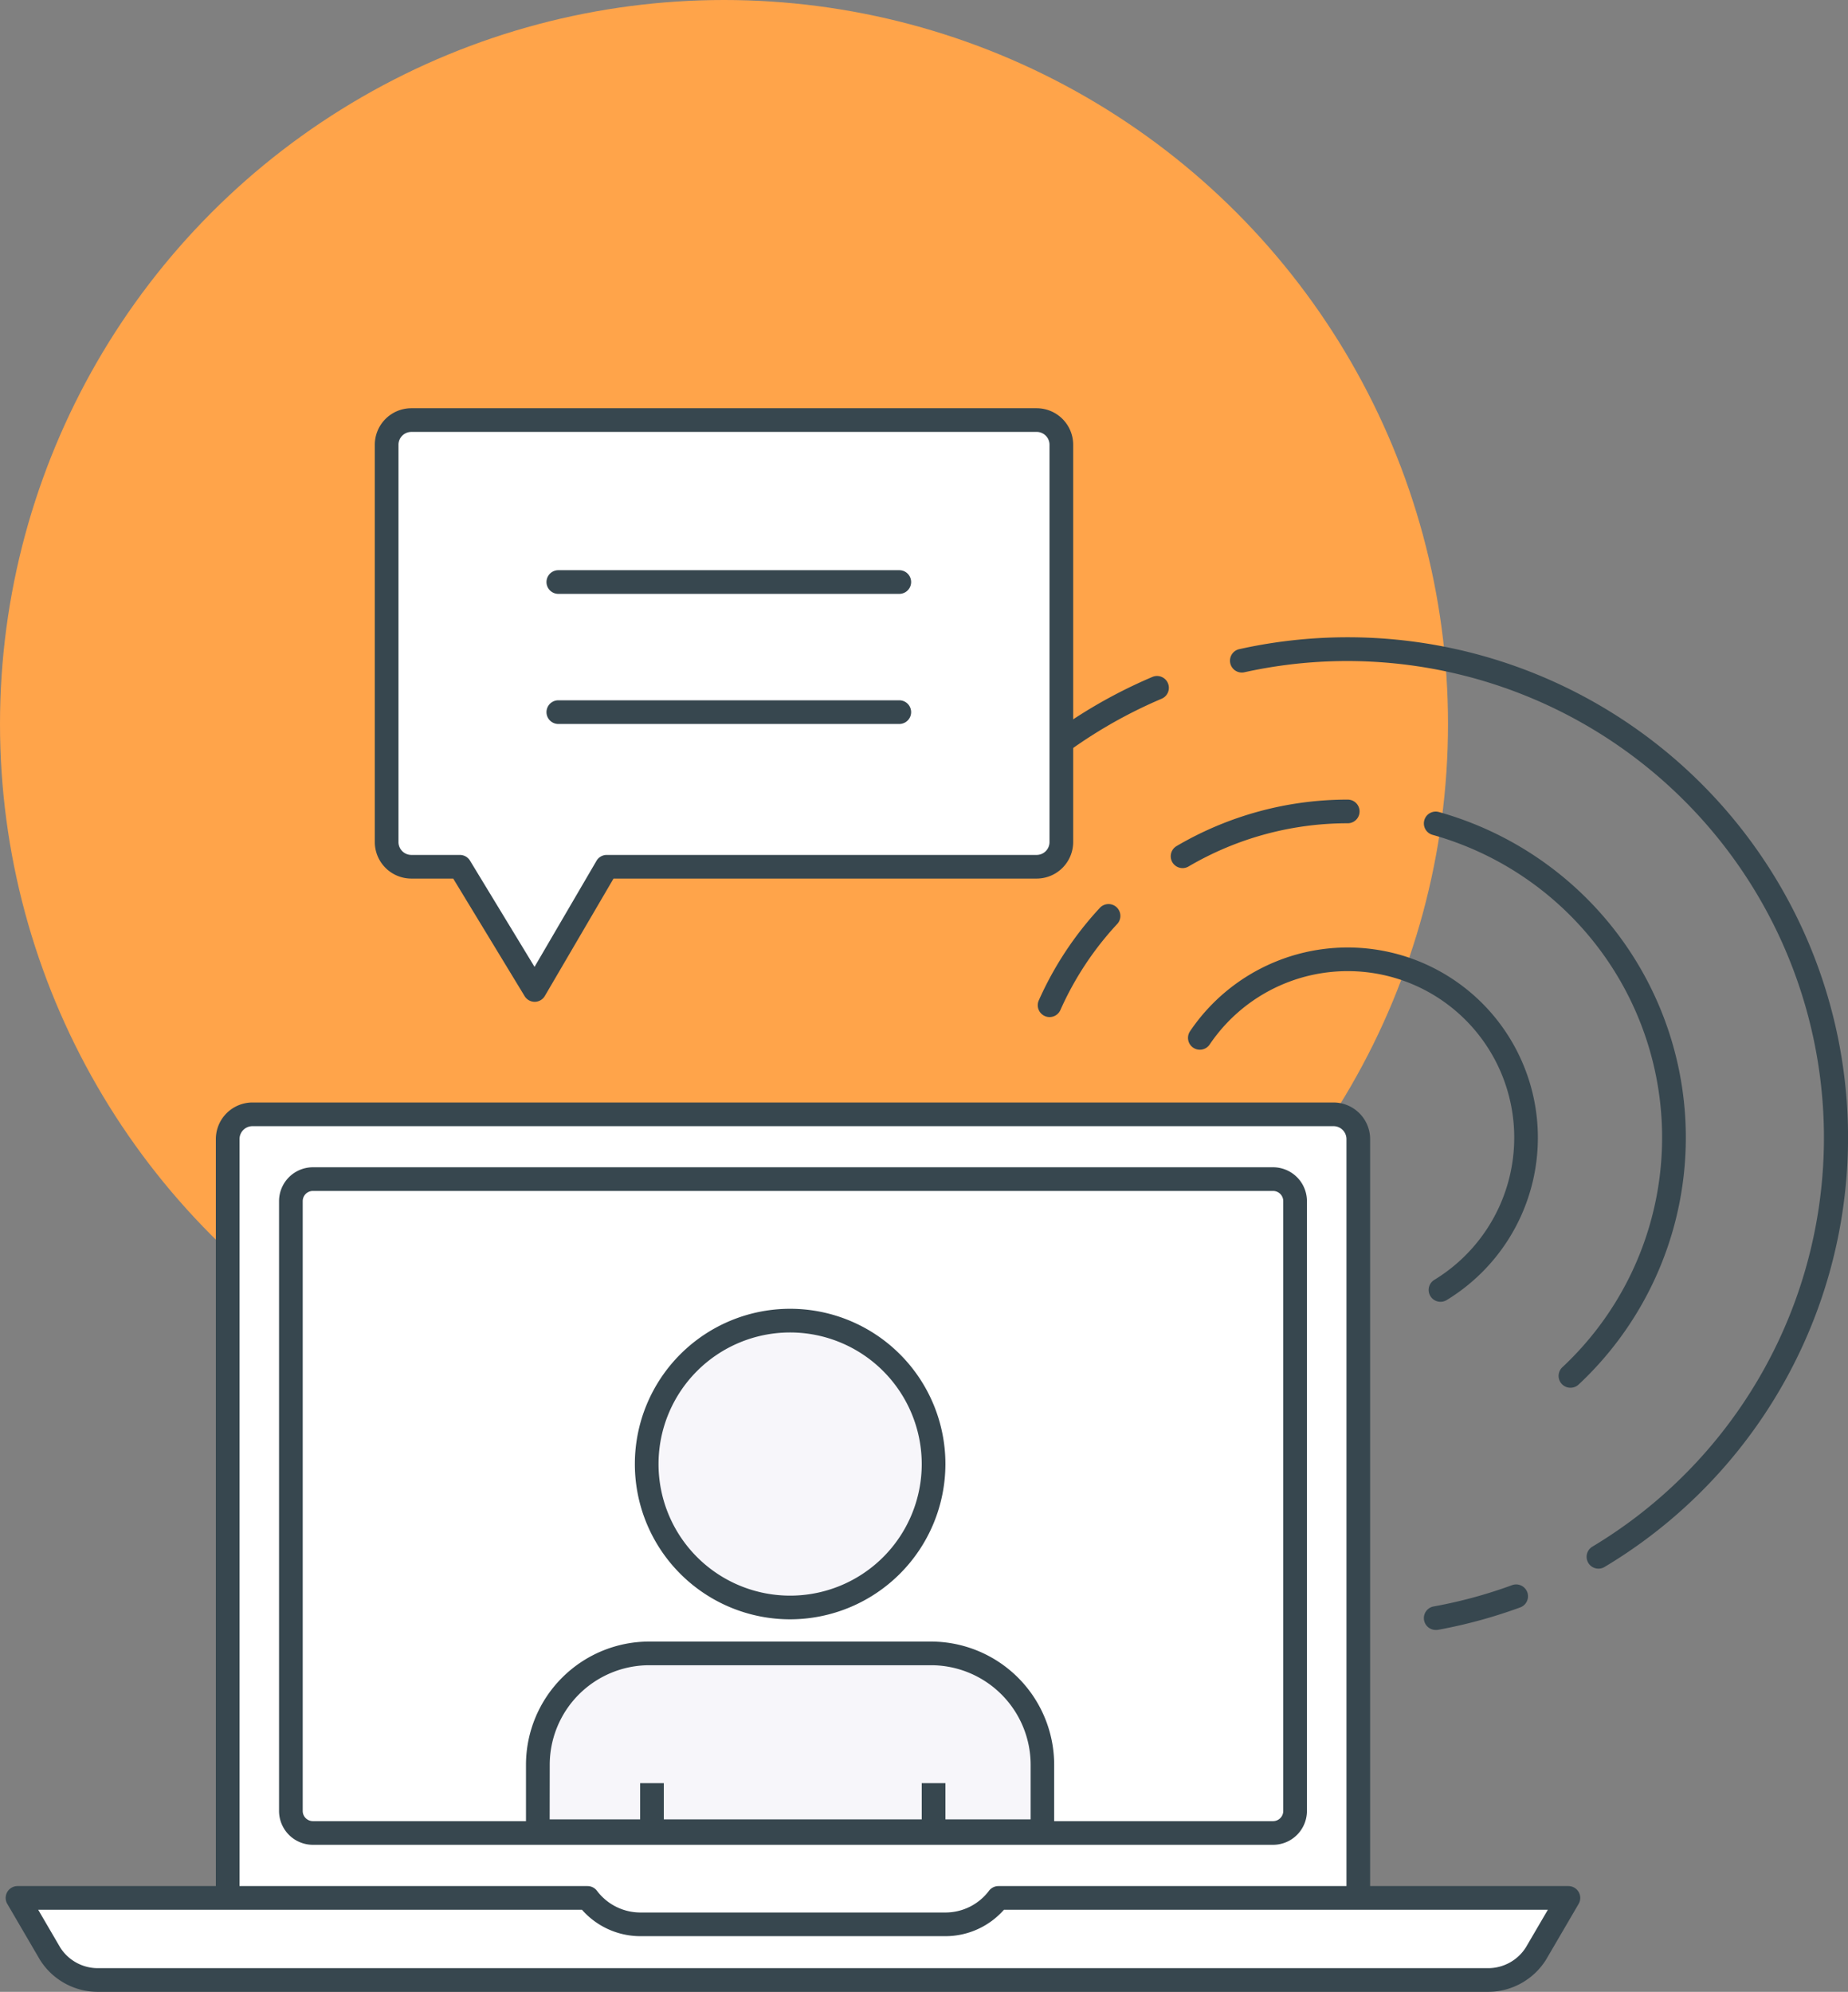 <svg xmlns="http://www.w3.org/2000/svg" width="78.047" height="84.128" viewBox="0 0 78.047 84.128">
  <rect x="0" y="0" width="78.047" height="84.128" fill="#808080" stroke="none"/>
  <g id="designed-posts" transform="translate(-189 -340.157)">
    <g id="Group_674" data-name="Group 674">
      <g id="Group_673" data-name="Group 673">
        <circle id="Ellipse_69" data-name="Ellipse 69" cx="30.577" cy="30.577" r="30.577" transform="translate(189 340.157)" fill="#ffa44a"/>
      </g>
    </g>
    <g id="Group_711" data-name="Group 711">
      <g id="Group_686" data-name="Group 686">
        <g id="Group_676" data-name="Group 676">
          <g id="Group_675" data-name="Group 675">
            <path id="Path_305" data-name="Path 305" d="M216.135,421.461l-17.519-1.143V388.269a1.046,1.046,0,0,1,1.047-1.047h45.655a1.045,1.045,0,0,1,1.047,1.047v32.049Z" fill="#fff"/>
          </g>
        </g>
        <g id="Group_678" data-name="Group 678">
          <g id="Group_677" data-name="Group 677">
            <path id="Path_306" data-name="Path 306" d="M246.365,420.818a.5.5,0,0,1-.5-.5V388.269a.547.547,0,0,0-.547-.547H199.663a.547.547,0,0,0-.547.547v32.049a.5.5,0,0,1-1,0V388.269a1.549,1.549,0,0,1,1.547-1.547h45.655a1.549,1.549,0,0,1,1.547,1.547v32.049A.5.5,0,0,1,246.365,420.818Z" fill="#37474f"/>
          </g>
        </g>
        <g id="Group_681" data-name="Group 681">
          <g id="Group_679" data-name="Group 679">
            <path id="Rectangle_66" data-name="Rectangle 66" d="M.93,0H41.482a.929.929,0,0,1,.929.929V26.687a.93.93,0,0,1-.93.93H.929A.929.929,0,0,1,0,26.687V.93A.93.93,0,0,1,.93,0Z" transform="translate(201.285 389.958)" fill="#fff"/>
          </g>
          <g id="Group_680" data-name="Group 680">
            <path id="Path_307" data-name="Path 307" d="M242.767,418.075H202.214a1.431,1.431,0,0,1-1.429-1.43V390.889a1.432,1.432,0,0,1,1.429-1.431h40.553a1.432,1.432,0,0,1,1.429,1.431v25.756A1.431,1.431,0,0,1,242.767,418.075Zm-40.553-27.617a.43.43,0,0,0-.429.431v25.756a.43.43,0,0,0,.429.43h40.553a.43.43,0,0,0,.429-.43V390.889a.431.431,0,0,0-.429-.431Z" fill="#37474f"/>
          </g>
        </g>
        <g id="Group_685" data-name="Group 685">
          <g id="Group_684" data-name="Group 684">
            <g id="Group_682" data-name="Group 682">
              <path id="Path_308" data-name="Path 308" d="M231.167,420.318a2.78,2.78,0,0,1-2.221,1.115H216.035a2.781,2.781,0,0,1-2.221-1.115H189.742l1.369,2.344a2.4,2.4,0,0,0,2.031,1.124h58.7a2.4,2.4,0,0,0,2.03-1.124l1.369-2.344Z" fill="#fff"/>
            </g>
            <g id="Group_683" data-name="Group 683">
              <path id="Path_309" data-name="Path 309" d="M251.84,424.285h-58.7a2.883,2.883,0,0,1-2.455-1.357l-1.377-2.358a.5.5,0,0,1,.432-.752h24.073a.5.5,0,0,1,.4.2,2.294,2.294,0,0,0,1.821.916h12.911a2.3,2.3,0,0,0,1.822-.916.5.5,0,0,1,.4-.2H255.24a.5.5,0,0,1,.431.752l-1.369,2.344A2.888,2.888,0,0,1,251.84,424.285Zm-61.227-3.467.929,1.592a1.881,1.881,0,0,0,1.6.875h58.7a1.884,1.884,0,0,0,1.606-.888l.923-1.579H231.4a3.3,3.3,0,0,1-2.458,1.116H216.035a3.294,3.294,0,0,1-2.457-1.116Z" fill="#37474f"/>
            </g>
          </g>
        </g>
      </g>
      <g id="Group_693" data-name="Group 693">
        <g id="Group_689" data-name="Group 689">
          <g id="Group_687" data-name="Group 687">
            <circle id="Ellipse_70" data-name="Ellipse 70" cx="6.058" cy="6.058" r="6.058" transform="translate(216.312 395.935)" fill="#f7f6fa"/>
          </g>
          <g id="Group_688" data-name="Group 688">
            <path id="Path_310" data-name="Path 310" d="M222.37,408.551a6.558,6.558,0,1,1,6.558-6.558A6.566,6.566,0,0,1,222.37,408.551Zm0-12.116a5.558,5.558,0,1,0,5.558,5.558A5.564,5.564,0,0,0,222.37,396.435Z" fill="#37474f"/>
          </g>
        </g>
        <g id="Group_692" data-name="Group 692">
          <g id="Group_690" data-name="Group 690">
            <path id="Path_311" data-name="Path 311" d="M233.027,417.5H211.714v-2.814a4.7,4.7,0,0,1,4.7-4.7h11.907a4.7,4.7,0,0,1,4.7,4.7Z" fill="#f7f6fa"/>
          </g>
          <g id="Group_691" data-name="Group 691">
            <path id="Path_312" data-name="Path 312" d="M233.027,418H211.714a.5.5,0,0,1-.5-.5V414.69a5.209,5.209,0,0,1,5.2-5.2h11.907a5.209,5.209,0,0,1,5.2,5.2V417.5A.5.5,0,0,1,233.027,418Zm-20.813-1h20.313V414.69a4.209,4.209,0,0,0-4.2-4.2H216.417a4.208,4.208,0,0,0-4.2,4.2Z" fill="#37474f"/>
          </g>
        </g>
      </g>
      <g id="Group_695" data-name="Group 695">
        <g id="Group_694" data-name="Group 694">
          <rect id="Rectangle_67" data-name="Rectangle 67" width="1" height="1.761" transform="translate(216.035 415.471)" fill="#37474f"/>
        </g>
      </g>
      <g id="Group_696" data-name="Group 696">
        <rect id="Rectangle_68" data-name="Rectangle 68" width="1" height="1.761" transform="translate(227.928 415.471)" fill="#37474f"/>
      </g>
      <g id="Group_698" data-name="Group 698">
        <g id="Group_697" data-name="Group 697">
          <path id="Path_313" data-name="Path 313" d="M249.837,395.14a.5.5,0,0,1-.26-.927,7.033,7.033,0,1,0-9.489-9.94.5.5,0,0,1-.829-.56A8.033,8.033,0,1,1,250.1,395.066.494.494,0,0,1,249.837,395.14Z" fill="#37474f"/>
        </g>
      </g>
      <g id="Group_700" data-name="Group 700">
        <g id="Group_699" data-name="Group 699">
          <path id="Path_314" data-name="Path 314" d="M255.326,398.77a.5.5,0,0,1-.342-.866,13.278,13.278,0,0,0-5.484-22.487.5.5,0,0,1,.27-.963,14.279,14.279,0,0,1,5.9,24.181A.5.5,0,0,1,255.326,398.77Z" fill="#37474f"/>
        </g>
      </g>
      <g id="Group_702" data-name="Group 702">
        <g id="Group_701" data-name="Group 701">
          <path id="Path_315" data-name="Path 315" d="M238.943,376.823a.5.5,0,0,1-.254-.93,14.256,14.256,0,0,1,7.23-1.964.5.5,0,0,1,0,1,13.269,13.269,0,0,0-6.723,1.825A.5.5,0,0,1,238.943,376.823Z" fill="#37474f"/>
        </g>
      </g>
      <g id="Group_704" data-name="Group 704">
        <g id="Group_703" data-name="Group 703">
          <path id="Path_316" data-name="Path 316" d="M233.325,383.114a.488.488,0,0,1-.2-.043.5.5,0,0,1-.254-.66,14.251,14.251,0,0,1,2.579-3.909.5.5,0,0,1,.734.68,13.236,13.236,0,0,0-2.4,3.635A.5.5,0,0,1,233.325,383.114Z" fill="#37474f"/>
        </g>
      </g>
      <g id="Group_706" data-name="Group 706">
        <g id="Group_705" data-name="Group 705">
          <path id="Path_317" data-name="Path 317" d="M249.635,409a.5.5,0,0,1-.089-.992,19.9,19.9,0,0,0,3.313-.9.5.5,0,0,1,.345.94,21.1,21.1,0,0,1-3.479.948A.557.557,0,0,1,249.635,409Z" fill="#37474f"/>
        </g>
      </g>
      <g id="Group_708" data-name="Group 708">
        <g id="Group_707" data-name="Group 707">
          <path id="Path_318" data-name="Path 318" d="M256.508,406.411a.5.5,0,0,1-.257-.929,20.136,20.136,0,0,0-14.68-36.935.5.5,0,1,1-.215-.976,21.132,21.132,0,0,1,15.409,38.769A.489.489,0,0,1,256.508,406.411Z" fill="#37474f"/>
        </g>
      </g>
      <g id="Group_710" data-name="Group 710">
        <g id="Group_709" data-name="Group 709">
          <path id="Path_319" data-name="Path 319" d="M231.85,373.619a.5.5,0,0,1-.341-.865,21.083,21.083,0,0,1,6.16-4.006.5.5,0,0,1,.391.921,20.136,20.136,0,0,0-5.87,3.815A.5.5,0,0,1,231.85,373.619Z" fill="#37474f"/>
        </g>
      </g>
    </g>
    <g id="Group_720" data-name="Group 720">
      <g id="Group_715" data-name="Group 715">
        <g id="Group_714" data-name="Group 714">
          <g id="Group_712" data-name="Group 712">
            <path id="Path_320" data-name="Path 320" d="M233.824,375.721a1.043,1.043,0,0,1-1.043,1.044H214.624l-3.041,5.2-3.161-5.2h-2.05a1.043,1.043,0,0,1-1.043-1.044V358.942a1.043,1.043,0,0,1,1.043-1.043h26.409a1.043,1.043,0,0,1,1.043,1.043Z" fill="#fff"/>
          </g>
          <g id="Group_713" data-name="Group 713">
            <path id="Path_321" data-name="Path 321" d="M211.583,382.47a.5.5,0,0,1-.427-.241l-3.015-4.964h-1.769a1.545,1.545,0,0,1-1.543-1.543V358.941a1.544,1.544,0,0,1,1.543-1.542h26.409a1.544,1.544,0,0,1,1.543,1.542v16.781a1.545,1.545,0,0,1-1.543,1.543h-17.87l-2.9,4.957a.5.5,0,0,1-.428.248ZM206.372,358.4a.543.543,0,0,0-.543.542v16.781a.544.544,0,0,0,.543.543h2.05a.5.5,0,0,1,.427.24l2.726,4.488,2.617-4.48a.5.5,0,0,1,.432-.248h18.157a.543.543,0,0,0,.543-.543V358.941a.543.543,0,0,0-.543-.542Z" fill="#37474f"/>
          </g>
        </g>
      </g>
      <g id="Group_717" data-name="Group 717">
        <g id="Group_716" data-name="Group 716">
          <path id="Path_322" data-name="Path 322" d="M226.98,365.24h-14.4a.5.5,0,0,1,0-1h14.4a.5.5,0,0,1,0,1Z" fill="#37474f"/>
        </g>
      </g>
      <g id="Group_719" data-name="Group 719">
        <g id="Group_718" data-name="Group 718">
          <path id="Path_323" data-name="Path 323" d="M226.98,370.735h-14.4a.5.5,0,0,1,0-1h14.4a.5.5,0,0,1,0,1Z" fill="#37474f"/>
        </g>
      </g>
    </g>
  </g>
</svg>

